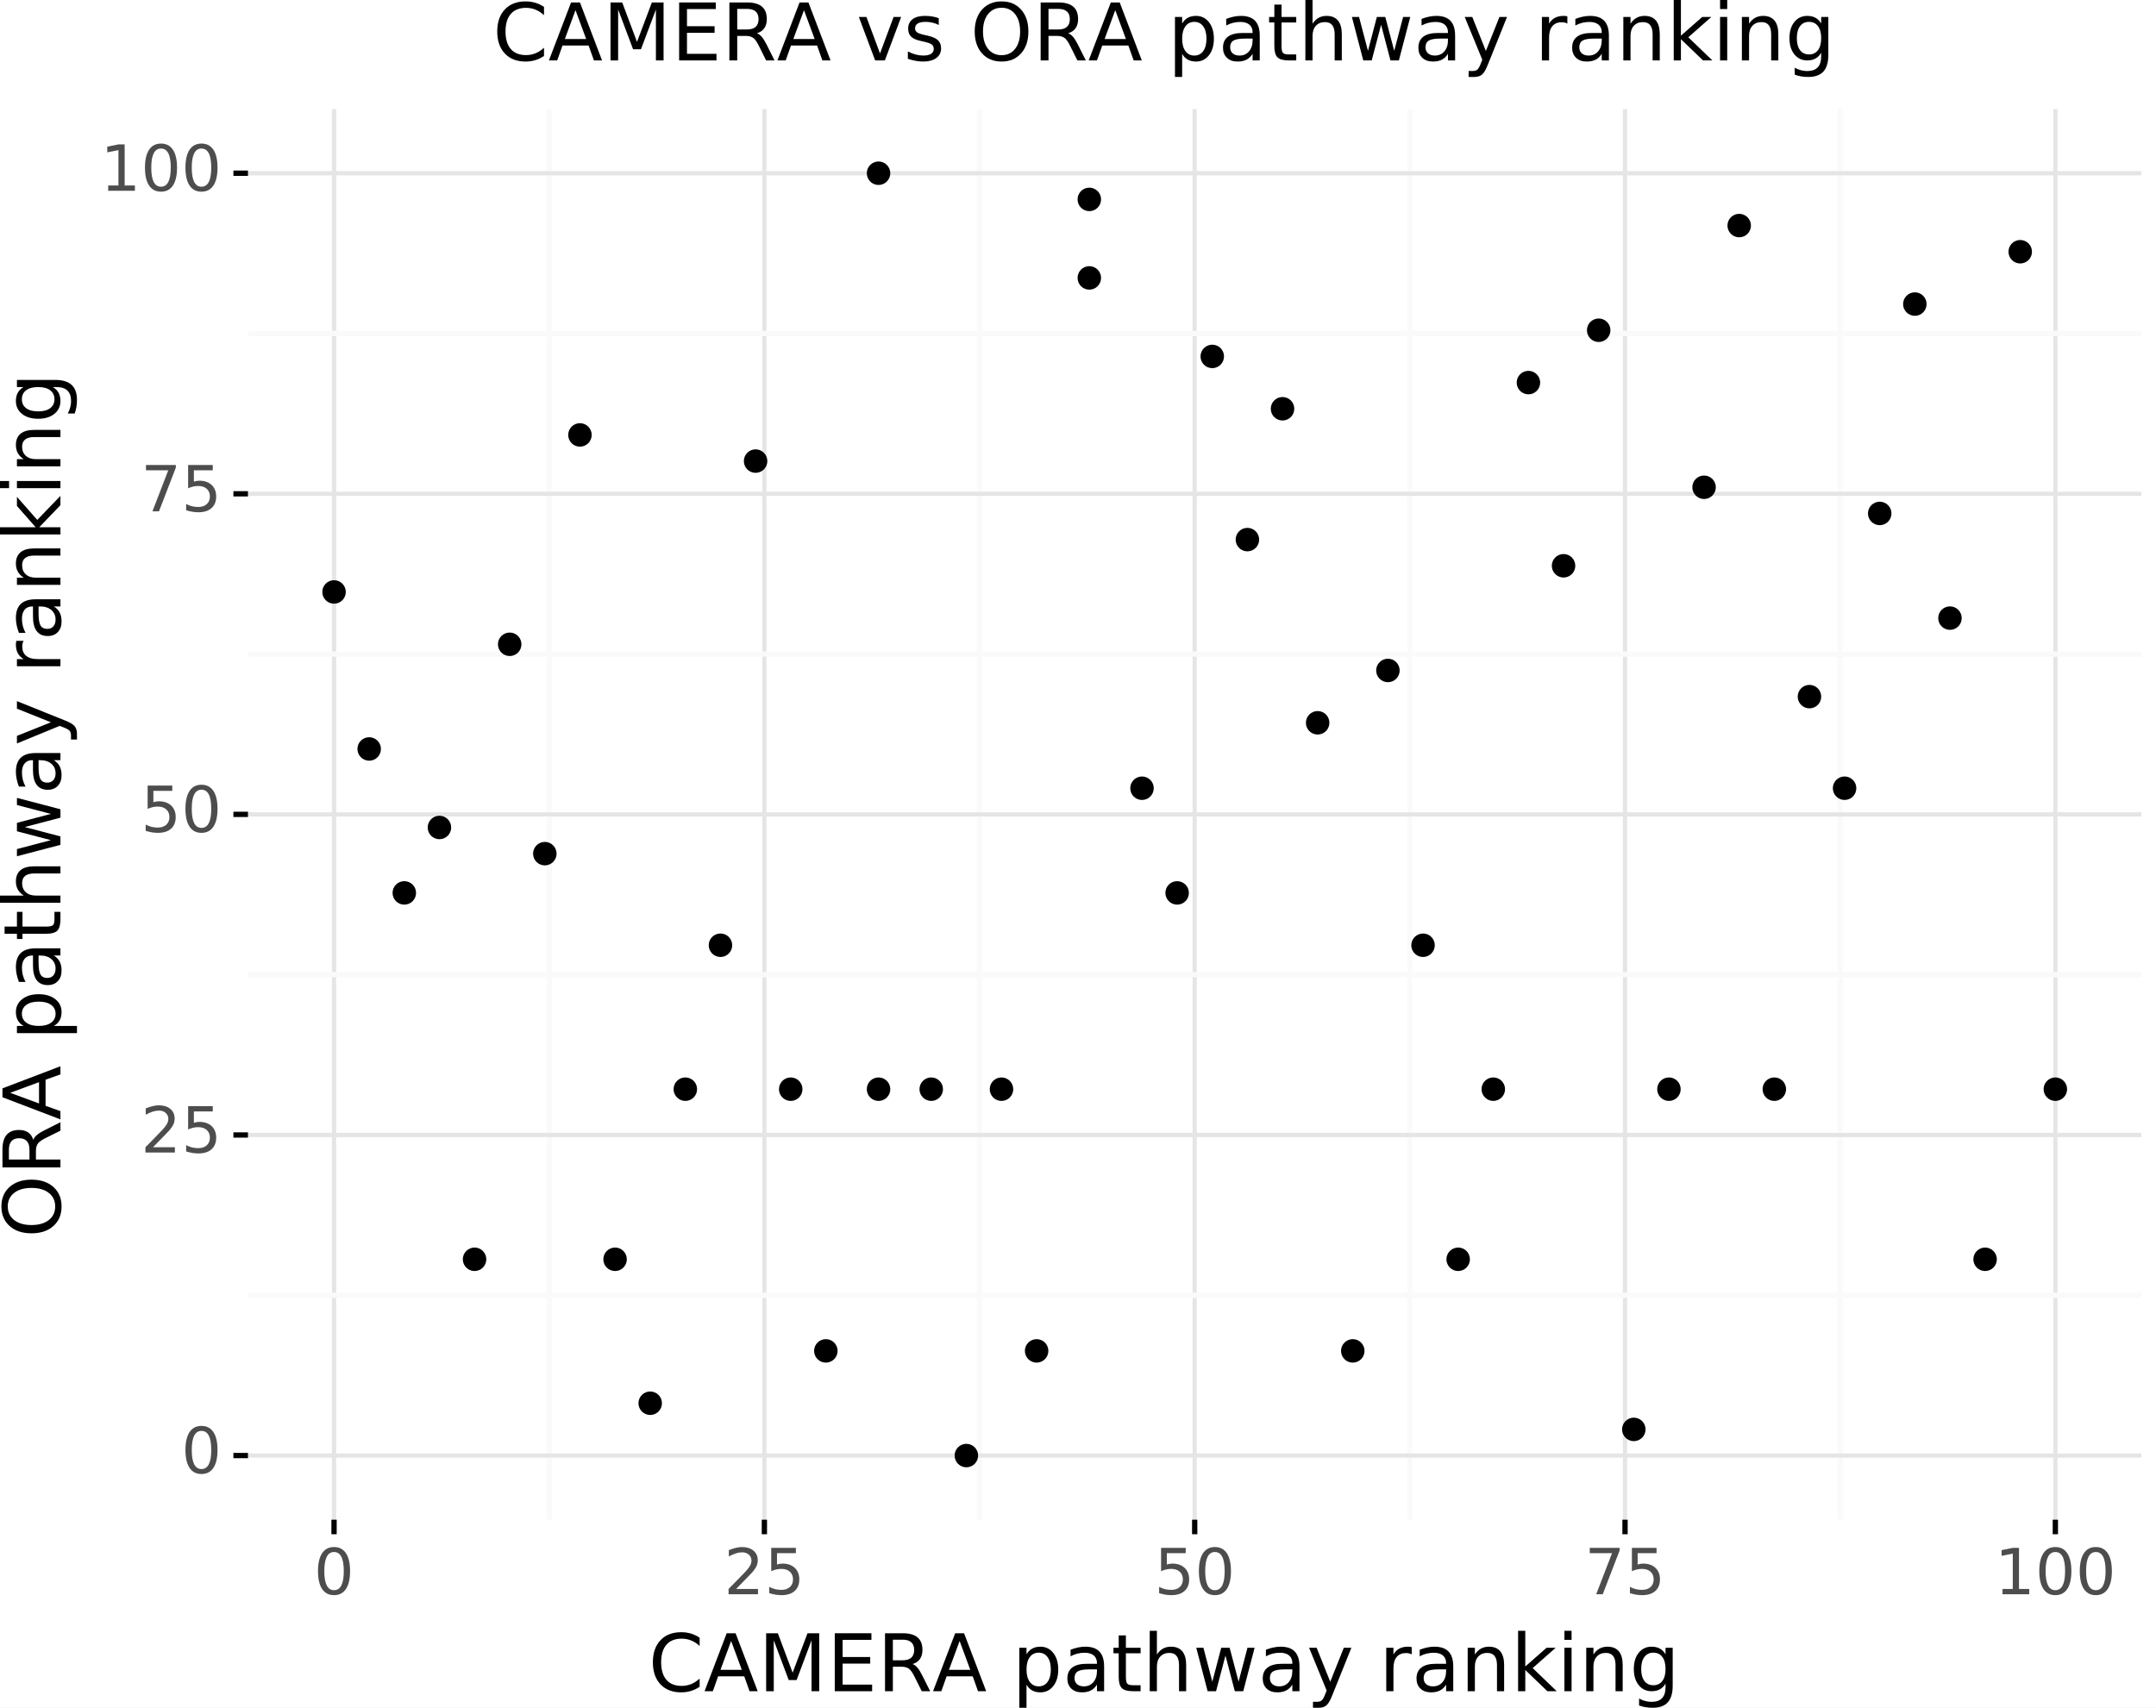 <?xml version="1.0" encoding="utf-8" standalone="no"?>
<!DOCTYPE svg PUBLIC "-//W3C//DTD SVG 1.1//EN"
  "http://www.w3.org/Graphics/SVG/1.1/DTD/svg11.dtd">
<!-- Created with matplotlib (https://matplotlib.org/) -->
<svg height="322.176pt" version="1.1" viewBox="0 0 406.642 322.176" width="406.642pt" xmlns="http://www.w3.org/2000/svg" xmlns:xlink="http://www.w3.org/1999/xlink">
 <rect x="0" y="0" width="406.642" height="322.176" fill="#808080" stroke="none"/>
 <defs>
  <style type="text/css">
*{stroke-linecap:butt;stroke-linejoin:round;}
  </style>
 </defs>
 <g id="figure_1">
  <g id="patch_1">
   <path d="M 0 322.176
L 406.642 322.176
L 406.642 0
L 0 0
z
" style="fill:#ffffff;stroke:#ffffff;stroke-linejoin:miter;"/>
  </g>
  <g id="axes_1">
   <g id="patch_2">
    <path d="M 46.772 286.695
L 403.892 286.695
L 403.892 20.583
L 46.772 20.583
z
" style="fill:none;"/>
   </g>
   <g id="matplotlib.axis_1">
    <g id="xtick_1">
     <g id="line2d_1">
      <path clip-path="url(#p834c5322e3)" d="M 63.005 286.695
L 63.005 20.583
" style="fill:none;stroke:#e5e5e5;stroke-width:0.8;"/>
     </g>
     <g id="line2d_2">
      <path d="M 63.005 286.695
" style="fill:none;stroke:#000000;stroke-width:1.5;"/>
      <defs>
       <path d="M 0 0
L 0 2.75
" id="m2c1d302186" style="stroke:#000000;"/>
      </defs>
      <g>
       <use style="stroke:#000000;" x="63.005" xlink:href="#m2c1d302186" y="286.695"/>
      </g>
     </g>
     <g id="text_1">
      <!-- 0 -->
      <defs>
       <path d="M 31.781 66.406
Q 24.172 66.406 20.328 58.906
Q 16.5 51.422 16.5 36.375
Q 16.5 21.391 20.328 13.891
Q 24.172 6.391 31.781 6.391
Q 39.453 6.391 43.281 13.891
Q 47.125 21.391 47.125 36.375
Q 47.125 51.422 43.281 58.906
Q 39.453 66.406 31.781 66.406
z
M 31.781 74.219
Q 44.047 74.219 50.516 64.516
Q 56.984 54.828 56.984 36.375
Q 56.984 17.969 50.516 8.266
Q 44.047 -1.422 31.781 -1.422
Q 19.531 -1.422 13.062 8.266
Q 6.594 17.969 6.594 36.375
Q 6.594 54.828 13.062 64.516
Q 19.531 74.219 31.781 74.219
z
" id="DejaVuSans-48"/>
      </defs>
      <g style="fill:#4d4d4d;" transform="translate(59.187 300.764)scale(0.12 -0.12)">
       <use xlink:href="#DejaVuSans-48"/>
      </g>
     </g>
    </g>
    <g id="xtick_2">
     <g id="line2d_3">
      <path clip-path="url(#p834c5322e3)" d="M 144.169 286.695
L 144.169 20.583
" style="fill:none;stroke:#e5e5e5;stroke-width:0.8;"/>
     </g>
     <g id="line2d_4">
      <path d="M 144.169 286.695
" style="fill:none;stroke:#000000;stroke-width:1.5;"/>
      <g>
       <use style="stroke:#000000;" x="144.169" xlink:href="#m2c1d302186" y="286.695"/>
      </g>
     </g>
     <g id="text_2">
      <!-- 25 -->
      <defs>
       <path d="M 19.188 8.297
L 53.609 8.297
L 53.609 0
L 7.328 0
L 7.328 8.297
Q 12.938 14.109 22.625 23.891
Q 32.328 33.688 34.812 36.531
Q 39.547 41.844 41.422 45.531
Q 43.312 49.219 43.312 52.781
Q 43.312 58.594 39.234 62.25
Q 35.156 65.922 28.609 65.922
Q 23.969 65.922 18.812 64.312
Q 13.672 62.703 7.812 59.422
L 7.812 69.391
Q 13.766 71.781 18.938 73
Q 24.125 74.219 28.422 74.219
Q 39.75 74.219 46.484 68.547
Q 53.219 62.891 53.219 53.422
Q 53.219 48.922 51.531 44.891
Q 49.859 40.875 45.406 35.406
Q 44.188 33.984 37.641 27.219
Q 31.109 20.453 19.188 8.297
z
" id="DejaVuSans-50"/>
       <path d="M 10.797 72.906
L 49.516 72.906
L 49.516 64.594
L 19.828 64.594
L 19.828 46.734
Q 21.969 47.469 24.109 47.828
Q 26.266 48.188 28.422 48.188
Q 40.625 48.188 47.75 41.5
Q 54.891 34.812 54.891 23.391
Q 54.891 11.625 47.562 5.094
Q 40.234 -1.422 26.906 -1.422
Q 22.312 -1.422 17.547 -0.641
Q 12.797 0.141 7.719 1.703
L 7.719 11.625
Q 12.109 9.234 16.797 8.062
Q 21.484 6.891 26.703 6.891
Q 35.156 6.891 40.078 11.328
Q 45.016 15.766 45.016 23.391
Q 45.016 31 40.078 35.438
Q 35.156 39.891 26.703 39.891
Q 22.75 39.891 18.812 39.016
Q 14.891 38.141 10.797 36.281
z
" id="DejaVuSans-53"/>
      </defs>
      <g style="fill:#4d4d4d;" transform="translate(136.534 300.764)scale(0.12 -0.12)">
       <use xlink:href="#DejaVuSans-50"/>
       <use x="63.623" xlink:href="#DejaVuSans-53"/>
      </g>
     </g>
    </g>
    <g id="xtick_3">
     <g id="line2d_5">
      <path clip-path="url(#p834c5322e3)" d="M 225.332 286.695
L 225.332 20.583
" style="fill:none;stroke:#e5e5e5;stroke-width:0.8;"/>
     </g>
     <g id="line2d_6">
      <path d="M 225.332 286.695
" style="fill:none;stroke:#000000;stroke-width:1.5;"/>
      <g>
       <use style="stroke:#000000;" x="225.332" xlink:href="#m2c1d302186" y="286.695"/>
      </g>
     </g>
     <g id="text_3">
      <!-- 50 -->
      <g style="fill:#4d4d4d;" transform="translate(217.697 300.764)scale(0.12 -0.12)">
       <use xlink:href="#DejaVuSans-53"/>
       <use x="63.623" xlink:href="#DejaVuSans-48"/>
      </g>
     </g>
    </g>
    <g id="xtick_4">
     <g id="line2d_7">
      <path clip-path="url(#p834c5322e3)" d="M 306.496 286.695
L 306.496 20.583
" style="fill:none;stroke:#e5e5e5;stroke-width:0.8;"/>
     </g>
     <g id="line2d_8">
      <path d="M 306.496 286.695
" style="fill:none;stroke:#000000;stroke-width:1.5;"/>
      <g>
       <use style="stroke:#000000;" x="306.496" xlink:href="#m2c1d302186" y="286.695"/>
      </g>
     </g>
     <g id="text_4">
      <!-- 75 -->
      <defs>
       <path d="M 8.203 72.906
L 55.078 72.906
L 55.078 68.703
L 28.609 0
L 18.312 0
L 43.219 64.594
L 8.203 64.594
z
" id="DejaVuSans-55"/>
      </defs>
      <g style="fill:#4d4d4d;" transform="translate(298.861 300.764)scale(0.12 -0.12)">
       <use xlink:href="#DejaVuSans-55"/>
       <use x="63.623" xlink:href="#DejaVuSans-53"/>
      </g>
     </g>
    </g>
    <g id="xtick_5">
     <g id="line2d_9">
      <path clip-path="url(#p834c5322e3)" d="M 387.659 286.695
L 387.659 20.583
" style="fill:none;stroke:#e5e5e5;stroke-width:0.8;"/>
     </g>
     <g id="line2d_10">
      <path d="M 387.659 286.695
" style="fill:none;stroke:#000000;stroke-width:1.5;"/>
      <g>
       <use style="stroke:#000000;" x="387.659" xlink:href="#m2c1d302186" y="286.695"/>
      </g>
     </g>
     <g id="text_5">
      <!-- 100 -->
      <defs>
       <path d="M 12.406 8.297
L 28.516 8.297
L 28.516 63.922
L 10.984 60.406
L 10.984 69.391
L 28.422 72.906
L 38.281 72.906
L 38.281 8.297
L 54.391 8.297
L 54.391 0
L 12.406 0
z
" id="DejaVuSans-49"/>
      </defs>
      <g style="fill:#4d4d4d;" transform="translate(376.207 300.764)scale(0.12 -0.12)">
       <use xlink:href="#DejaVuSans-49"/>
       <use x="63.623" xlink:href="#DejaVuSans-48"/>
       <use x="127.246" xlink:href="#DejaVuSans-48"/>
      </g>
     </g>
    </g>
    <g id="xtick_6">
     <g id="line2d_11">
      <path clip-path="url(#p834c5322e3)" d="M 103.587 286.695
L 103.587 20.583
" style="fill:none;stroke:#fafafa;"/>
     </g>
     <g id="line2d_12">
      <path d="M 103.587 286.695
" style="fill:none;stroke:#000000;stroke-width:1.5;"/>
     </g>
    </g>
    <g id="xtick_7">
     <g id="line2d_13">
      <path clip-path="url(#p834c5322e3)" d="M 184.75 286.695
L 184.75 20.583
" style="fill:none;stroke:#fafafa;"/>
     </g>
     <g id="line2d_14">
      <path d="M 184.75 286.695
" style="fill:none;stroke:#000000;stroke-width:1.5;"/>
     </g>
    </g>
    <g id="xtick_8">
     <g id="line2d_15">
      <path clip-path="url(#p834c5322e3)" d="M 265.914 286.695
L 265.914 20.583
" style="fill:none;stroke:#fafafa;"/>
     </g>
     <g id="line2d_16">
      <path d="M 265.914 286.695
" style="fill:none;stroke:#000000;stroke-width:1.5;"/>
     </g>
    </g>
    <g id="xtick_9">
     <g id="line2d_17">
      <path clip-path="url(#p834c5322e3)" d="M 347.078 286.695
L 347.078 20.583
" style="fill:none;stroke:#fafafa;"/>
     </g>
     <g id="line2d_18">
      <path d="M 347.078 286.695
" style="fill:none;stroke:#000000;stroke-width:1.5;"/>
     </g>
    </g>
    <g id="text_6">
     <!-- CAMERA pathway ranking -->
     <defs>
      <path d="M 64.406 67.281
L 64.406 56.891
Q 59.422 61.531 53.781 63.812
Q 48.141 66.109 41.797 66.109
Q 29.297 66.109 22.656 58.469
Q 16.016 50.828 16.016 36.375
Q 16.016 21.969 22.656 14.328
Q 29.297 6.688 41.797 6.688
Q 48.141 6.688 53.781 8.984
Q 59.422 11.281 64.406 15.922
L 64.406 5.609
Q 59.234 2.094 53.438 0.328
Q 47.656 -1.422 41.219 -1.422
Q 24.656 -1.422 15.125 8.703
Q 5.609 18.844 5.609 36.375
Q 5.609 53.953 15.125 64.078
Q 24.656 74.219 41.219 74.219
Q 47.75 74.219 53.531 72.484
Q 59.328 70.75 64.406 67.281
z
" id="DejaVuSans-67"/>
      <path d="M 34.188 63.188
L 20.797 26.906
L 47.609 26.906
z
M 28.609 72.906
L 39.797 72.906
L 67.578 0
L 57.328 0
L 50.688 18.703
L 17.828 18.703
L 11.188 0
L 0.781 0
z
" id="DejaVuSans-65"/>
      <path d="M 9.812 72.906
L 24.516 72.906
L 43.109 23.297
L 61.812 72.906
L 76.516 72.906
L 76.516 0
L 66.891 0
L 66.891 64.016
L 48.094 14.016
L 38.188 14.016
L 19.391 64.016
L 19.391 0
L 9.812 0
z
" id="DejaVuSans-77"/>
      <path d="M 9.812 72.906
L 55.906 72.906
L 55.906 64.594
L 19.672 64.594
L 19.672 43.016
L 54.391 43.016
L 54.391 34.719
L 19.672 34.719
L 19.672 8.297
L 56.781 8.297
L 56.781 0
L 9.812 0
z
" id="DejaVuSans-69"/>
      <path d="M 44.391 34.188
Q 47.562 33.109 50.562 29.594
Q 53.562 26.078 56.594 19.922
L 66.609 0
L 56 0
L 46.688 18.703
Q 43.062 26.031 39.672 28.422
Q 36.281 30.812 30.422 30.812
L 19.672 30.812
L 19.672 0
L 9.812 0
L 9.812 72.906
L 32.078 72.906
Q 44.578 72.906 50.734 67.672
Q 56.891 62.453 56.891 51.906
Q 56.891 45.016 53.688 40.469
Q 50.484 35.938 44.391 34.188
z
M 19.672 64.797
L 19.672 38.922
L 32.078 38.922
Q 39.203 38.922 42.844 42.219
Q 46.484 45.516 46.484 51.906
Q 46.484 58.297 42.844 61.547
Q 39.203 64.797 32.078 64.797
z
" id="DejaVuSans-82"/>
      <path id="DejaVuSans-32"/>
      <path d="M 18.109 8.203
L 18.109 -20.797
L 9.078 -20.797
L 9.078 54.688
L 18.109 54.688
L 18.109 46.391
Q 20.953 51.266 25.266 53.625
Q 29.594 56 35.594 56
Q 45.562 56 51.781 48.094
Q 58.016 40.188 58.016 27.297
Q 58.016 14.406 51.781 6.484
Q 45.562 -1.422 35.594 -1.422
Q 29.594 -1.422 25.266 0.953
Q 20.953 3.328 18.109 8.203
z
M 48.688 27.297
Q 48.688 37.203 44.609 42.844
Q 40.531 48.484 33.406 48.484
Q 26.266 48.484 22.188 42.844
Q 18.109 37.203 18.109 27.297
Q 18.109 17.391 22.188 11.75
Q 26.266 6.109 33.406 6.109
Q 40.531 6.109 44.609 11.75
Q 48.688 17.391 48.688 27.297
z
" id="DejaVuSans-112"/>
      <path d="M 34.281 27.484
Q 23.391 27.484 19.188 25
Q 14.984 22.516 14.984 16.5
Q 14.984 11.719 18.141 8.906
Q 21.297 6.109 26.703 6.109
Q 34.188 6.109 38.703 11.406
Q 43.219 16.703 43.219 25.484
L 43.219 27.484
z
M 52.203 31.203
L 52.203 0
L 43.219 0
L 43.219 8.297
Q 40.141 3.328 35.547 0.953
Q 30.953 -1.422 24.312 -1.422
Q 15.922 -1.422 10.953 3.297
Q 6 8.016 6 15.922
Q 6 25.141 12.172 29.828
Q 18.359 34.516 30.609 34.516
L 43.219 34.516
L 43.219 35.406
Q 43.219 41.609 39.141 45
Q 35.062 48.391 27.688 48.391
Q 23 48.391 18.547 47.266
Q 14.109 46.141 10.016 43.891
L 10.016 52.203
Q 14.938 54.109 19.578 55.047
Q 24.219 56 28.609 56
Q 40.484 56 46.344 49.844
Q 52.203 43.703 52.203 31.203
z
" id="DejaVuSans-97"/>
      <path d="M 18.312 70.219
L 18.312 54.688
L 36.812 54.688
L 36.812 47.703
L 18.312 47.703
L 18.312 18.016
Q 18.312 11.328 20.141 9.422
Q 21.969 7.516 27.594 7.516
L 36.812 7.516
L 36.812 0
L 27.594 0
Q 17.188 0 13.234 3.875
Q 9.281 7.766 9.281 18.016
L 9.281 47.703
L 2.688 47.703
L 2.688 54.688
L 9.281 54.688
L 9.281 70.219
z
" id="DejaVuSans-116"/>
      <path d="M 54.891 33.016
L 54.891 0
L 45.906 0
L 45.906 32.719
Q 45.906 40.484 42.875 44.328
Q 39.844 48.188 33.797 48.188
Q 26.516 48.188 22.312 43.547
Q 18.109 38.922 18.109 30.906
L 18.109 0
L 9.078 0
L 9.078 75.984
L 18.109 75.984
L 18.109 46.188
Q 21.344 51.125 25.703 53.562
Q 30.078 56 35.797 56
Q 45.219 56 50.047 50.172
Q 54.891 44.344 54.891 33.016
z
" id="DejaVuSans-104"/>
      <path d="M 4.203 54.688
L 13.188 54.688
L 24.422 12.016
L 35.594 54.688
L 46.188 54.688
L 57.422 12.016
L 68.609 54.688
L 77.594 54.688
L 63.281 0
L 52.688 0
L 40.922 44.828
L 29.109 0
L 18.5 0
z
" id="DejaVuSans-119"/>
      <path d="M 32.172 -5.078
Q 28.375 -14.844 24.75 -17.812
Q 21.141 -20.797 15.094 -20.797
L 7.906 -20.797
L 7.906 -13.281
L 13.188 -13.281
Q 16.891 -13.281 18.938 -11.516
Q 21 -9.766 23.484 -3.219
L 25.094 0.875
L 2.984 54.688
L 12.5 54.688
L 29.594 11.922
L 46.688 54.688
L 56.203 54.688
z
" id="DejaVuSans-121"/>
      <path d="M 41.109 46.297
Q 39.594 47.172 37.812 47.578
Q 36.031 48 33.891 48
Q 26.266 48 22.188 43.047
Q 18.109 38.094 18.109 28.812
L 18.109 0
L 9.078 0
L 9.078 54.688
L 18.109 54.688
L 18.109 46.188
Q 20.953 51.172 25.484 53.578
Q 30.031 56 36.531 56
Q 37.453 56 38.578 55.875
Q 39.703 55.766 41.062 55.516
z
" id="DejaVuSans-114"/>
      <path d="M 54.891 33.016
L 54.891 0
L 45.906 0
L 45.906 32.719
Q 45.906 40.484 42.875 44.328
Q 39.844 48.188 33.797 48.188
Q 26.516 48.188 22.312 43.547
Q 18.109 38.922 18.109 30.906
L 18.109 0
L 9.078 0
L 9.078 54.688
L 18.109 54.688
L 18.109 46.188
Q 21.344 51.125 25.703 53.562
Q 30.078 56 35.797 56
Q 45.219 56 50.047 50.172
Q 54.891 44.344 54.891 33.016
z
" id="DejaVuSans-110"/>
      <path d="M 9.078 75.984
L 18.109 75.984
L 18.109 31.109
L 44.922 54.688
L 56.391 54.688
L 27.391 29.109
L 57.625 0
L 45.906 0
L 18.109 26.703
L 18.109 0
L 9.078 0
z
" id="DejaVuSans-107"/>
      <path d="M 9.422 54.688
L 18.406 54.688
L 18.406 0
L 9.422 0
z
M 9.422 75.984
L 18.406 75.984
L 18.406 64.594
L 9.422 64.594
z
" id="DejaVuSans-105"/>
      <path d="M 45.406 27.984
Q 45.406 37.75 41.375 43.109
Q 37.359 48.484 30.078 48.484
Q 22.859 48.484 18.828 43.109
Q 14.797 37.75 14.797 27.984
Q 14.797 18.266 18.828 12.891
Q 22.859 7.516 30.078 7.516
Q 37.359 7.516 41.375 12.891
Q 45.406 18.266 45.406 27.984
z
M 54.391 6.781
Q 54.391 -7.172 48.188 -13.984
Q 42 -20.797 29.203 -20.797
Q 24.469 -20.797 20.266 -20.094
Q 16.062 -19.391 12.109 -17.922
L 12.109 -9.188
Q 16.062 -11.328 19.922 -12.344
Q 23.781 -13.375 27.781 -13.375
Q 36.625 -13.375 41.016 -8.766
Q 45.406 -4.156 45.406 5.172
L 45.406 9.625
Q 42.625 4.781 38.281 2.391
Q 33.938 0 27.875 0
Q 17.828 0 11.672 7.656
Q 5.516 15.328 5.516 27.984
Q 5.516 40.672 11.672 48.328
Q 17.828 56 27.875 56
Q 33.938 56 38.281 53.609
Q 42.625 51.219 45.406 46.391
L 45.406 54.688
L 54.391 54.688
z
" id="DejaVuSans-103"/>
     </defs>
     <g transform="translate(122.297 319.057)scale(0.15 -0.15)">
      <use xlink:href="#DejaVuSans-67"/>
      <use x="69.824" xlink:href="#DejaVuSans-65"/>
      <use x="138.232" xlink:href="#DejaVuSans-77"/>
      <use x="224.512" xlink:href="#DejaVuSans-69"/>
      <use x="287.695" xlink:href="#DejaVuSans-82"/>
      <use x="357.115" xlink:href="#DejaVuSans-65"/>
      <use x="425.523" xlink:href="#DejaVuSans-32"/>
      <use x="457.311" xlink:href="#DejaVuSans-112"/>
      <use x="520.787" xlink:href="#DejaVuSans-97"/>
      <use x="582.066" xlink:href="#DejaVuSans-116"/>
      <use x="621.275" xlink:href="#DejaVuSans-104"/>
      <use x="684.654" xlink:href="#DejaVuSans-119"/>
      <use x="766.441" xlink:href="#DejaVuSans-97"/>
      <use x="827.721" xlink:href="#DejaVuSans-121"/>
      <use x="886.9" xlink:href="#DejaVuSans-32"/>
      <use x="918.688" xlink:href="#DejaVuSans-114"/>
      <use x="959.801" xlink:href="#DejaVuSans-97"/>
      <use x="1021.08" xlink:href="#DejaVuSans-110"/>
      <use x="1084.459" xlink:href="#DejaVuSans-107"/>
      <use x="1142.369" xlink:href="#DejaVuSans-105"/>
      <use x="1170.152" xlink:href="#DejaVuSans-110"/>
      <use x="1233.531" xlink:href="#DejaVuSans-103"/>
     </g>
    </g>
   </g>
   <g id="matplotlib.axis_2">
    <g id="ytick_1">
     <g id="line2d_19">
      <path clip-path="url(#p834c5322e3)" d="M 46.772 274.599
L 403.892 274.599
" style="fill:none;stroke:#e5e5e5;stroke-width:0.8;"/>
     </g>
     <g id="line2d_20">
      <path d="M 46.772 274.599
" style="fill:none;stroke:#000000;stroke-width:1.5;"/>
      <defs>
       <path d="M 0 0
L -2.75 0
" id="mf1e4262baa" style="stroke:#000000;"/>
      </defs>
      <g>
       <use style="stroke:#000000;" x="46.772" xlink:href="#mf1e4262baa" y="274.599"/>
      </g>
     </g>
     <g id="text_7">
      <!-- 0 -->
      <g style="fill:#4d4d4d;" transform="translate(34.187 277.911)scale(0.12 -0.12)">
       <use xlink:href="#DejaVuSans-48"/>
      </g>
     </g>
    </g>
    <g id="ytick_2">
     <g id="line2d_21">
      <path clip-path="url(#p834c5322e3)" d="M 46.772 214.119
L 403.892 214.119
" style="fill:none;stroke:#e5e5e5;stroke-width:0.8;"/>
     </g>
     <g id="line2d_22">
      <path d="M 46.772 214.119
" style="fill:none;stroke:#000000;stroke-width:1.5;"/>
      <g>
       <use style="stroke:#000000;" x="46.772" xlink:href="#mf1e4262baa" y="214.119"/>
      </g>
     </g>
     <g id="text_8">
      <!-- 25 -->
      <g style="fill:#4d4d4d;" transform="translate(26.552 217.431)scale(0.12 -0.12)">
       <use xlink:href="#DejaVuSans-50"/>
       <use x="63.623" xlink:href="#DejaVuSans-53"/>
      </g>
     </g>
    </g>
    <g id="ytick_3">
     <g id="line2d_23">
      <path clip-path="url(#p834c5322e3)" d="M 46.772 153.639
L 403.892 153.639
" style="fill:none;stroke:#e5e5e5;stroke-width:0.8;"/>
     </g>
     <g id="line2d_24">
      <path d="M 46.772 153.639
" style="fill:none;stroke:#000000;stroke-width:1.5;"/>
      <g>
       <use style="stroke:#000000;" x="46.772" xlink:href="#mf1e4262baa" y="153.639"/>
      </g>
     </g>
     <g id="text_9">
      <!-- 50 -->
      <g style="fill:#4d4d4d;" transform="translate(26.552 156.951)scale(0.12 -0.12)">
       <use xlink:href="#DejaVuSans-53"/>
       <use x="63.623" xlink:href="#DejaVuSans-48"/>
      </g>
     </g>
    </g>
    <g id="ytick_4">
     <g id="line2d_25">
      <path clip-path="url(#p834c5322e3)" d="M 46.772 93.159
L 403.892 93.159
" style="fill:none;stroke:#e5e5e5;stroke-width:0.8;"/>
     </g>
     <g id="line2d_26">
      <path d="M 46.772 93.159
" style="fill:none;stroke:#000000;stroke-width:1.5;"/>
      <g>
       <use style="stroke:#000000;" x="46.772" xlink:href="#mf1e4262baa" y="93.159"/>
      </g>
     </g>
     <g id="text_10">
      <!-- 75 -->
      <g style="fill:#4d4d4d;" transform="translate(26.552 96.471)scale(0.12 -0.12)">
       <use xlink:href="#DejaVuSans-55"/>
       <use x="63.623" xlink:href="#DejaVuSans-53"/>
      </g>
     </g>
    </g>
    <g id="ytick_5">
     <g id="line2d_27">
      <path clip-path="url(#p834c5322e3)" d="M 46.772 32.679
L 403.892 32.679
" style="fill:none;stroke:#e5e5e5;stroke-width:0.8;"/>
     </g>
     <g id="line2d_28">
      <path d="M 46.772 32.679
" style="fill:none;stroke:#000000;stroke-width:1.5;"/>
      <g>
       <use style="stroke:#000000;" x="46.772" xlink:href="#mf1e4262baa" y="32.679"/>
      </g>
     </g>
     <g id="text_11">
      <!-- 100 -->
      <g style="fill:#4d4d4d;" transform="translate(18.917 35.991)scale(0.12 -0.12)">
       <use xlink:href="#DejaVuSans-49"/>
       <use x="63.623" xlink:href="#DejaVuSans-48"/>
       <use x="127.246" xlink:href="#DejaVuSans-48"/>
      </g>
     </g>
    </g>
    <g id="ytick_6">
     <g id="line2d_29">
      <path clip-path="url(#p834c5322e3)" d="M 46.772 244.359
L 403.892 244.359
" style="fill:none;stroke:#fafafa;"/>
     </g>
     <g id="line2d_30">
      <path d="M 46.772 244.359
" style="fill:none;stroke:#000000;stroke-width:1.5;"/>
     </g>
    </g>
    <g id="ytick_7">
     <g id="line2d_31">
      <path clip-path="url(#p834c5322e3)" d="M 46.772 183.879
L 403.892 183.879
" style="fill:none;stroke:#fafafa;"/>
     </g>
     <g id="line2d_32">
      <path d="M 46.772 183.879
" style="fill:none;stroke:#000000;stroke-width:1.5;"/>
     </g>
    </g>
    <g id="ytick_8">
     <g id="line2d_33">
      <path clip-path="url(#p834c5322e3)" d="M 46.772 123.399
L 403.892 123.399
" style="fill:none;stroke:#fafafa;"/>
     </g>
     <g id="line2d_34">
      <path d="M 46.772 123.399
" style="fill:none;stroke:#000000;stroke-width:1.5;"/>
     </g>
    </g>
    <g id="ytick_9">
     <g id="line2d_35">
      <path clip-path="url(#p834c5322e3)" d="M 46.772 62.919
L 403.892 62.919
" style="fill:none;stroke:#fafafa;"/>
     </g>
     <g id="line2d_36">
      <path d="M 46.772 62.919
" style="fill:none;stroke:#000000;stroke-width:1.5;"/>
     </g>
    </g>
    <g id="text_12">
     <!-- ORA pathway ranking -->
     <defs>
      <path d="M 39.406 66.219
Q 28.656 66.219 22.328 58.203
Q 16.016 50.203 16.016 36.375
Q 16.016 22.609 22.328 14.594
Q 28.656 6.594 39.406 6.594
Q 50.141 6.594 56.422 14.594
Q 62.703 22.609 62.703 36.375
Q 62.703 50.203 56.422 58.203
Q 50.141 66.219 39.406 66.219
z
M 39.406 74.219
Q 54.734 74.219 63.906 63.938
Q 73.094 53.656 73.094 36.375
Q 73.094 19.141 63.906 8.859
Q 54.734 -1.422 39.406 -1.422
Q 24.031 -1.422 14.812 8.828
Q 5.609 19.094 5.609 36.375
Q 5.609 53.656 14.812 63.938
Q 24.031 74.219 39.406 74.219
z
" id="DejaVuSans-79"/>
     </defs>
     <g transform="translate(11.398 233.513)rotate(-90)scale(0.15 -0.15)">
      <use xlink:href="#DejaVuSans-79"/>
      <use x="78.711" xlink:href="#DejaVuSans-82"/>
      <use x="148.131" xlink:href="#DejaVuSans-65"/>
      <use x="216.539" xlink:href="#DejaVuSans-32"/>
      <use x="248.326" xlink:href="#DejaVuSans-112"/>
      <use x="311.803" xlink:href="#DejaVuSans-97"/>
      <use x="373.082" xlink:href="#DejaVuSans-116"/>
      <use x="412.291" xlink:href="#DejaVuSans-104"/>
      <use x="475.67" xlink:href="#DejaVuSans-119"/>
      <use x="557.457" xlink:href="#DejaVuSans-97"/>
      <use x="618.736" xlink:href="#DejaVuSans-121"/>
      <use x="677.916" xlink:href="#DejaVuSans-32"/>
      <use x="709.703" xlink:href="#DejaVuSans-114"/>
      <use x="750.816" xlink:href="#DejaVuSans-97"/>
      <use x="812.096" xlink:href="#DejaVuSans-110"/>
      <use x="875.475" xlink:href="#DejaVuSans-107"/>
      <use x="933.385" xlink:href="#DejaVuSans-105"/>
      <use x="961.168" xlink:href="#DejaVuSans-110"/>
      <use x="1024.547" xlink:href="#DejaVuSans-103"/>
     </g>
    </g>
   </g>
   <g id="PathCollection_1">
    <path clip-path="url(#p834c5322e3)" d="M 387.659 207.252
C 388.13 207.252 388.58 207.065 388.913 206.733
C 389.245 206.4 389.432 205.949 389.432 205.479
C 389.432 205.009 389.245 204.558 388.913 204.226
C 388.58 203.894 388.13 203.707 387.659 203.707
C 387.189 203.707 386.739 203.894 386.406 204.226
C 386.074 204.558 385.887 205.009 385.887 205.479
C 385.887 205.949 386.074 206.4 386.406 206.733
C 386.739 207.065 387.189 207.252 387.659 207.252
z
" style="stroke:#000000;stroke-width:0.886;"/>
    <path clip-path="url(#p834c5322e3)" d="M 381.034 49.263
C 381.504 49.263 381.955 49.077 382.287 48.744
C 382.62 48.412 382.806 47.961 382.806 47.491
C 382.806 47.021 382.62 46.57 382.287 46.237
C 381.955 45.905 381.504 45.718 381.034 45.718
C 380.564 45.718 380.113 45.905 379.781 46.237
C 379.448 46.57 379.261 47.021 379.261 47.491
C 379.261 47.961 379.448 48.412 379.781 48.744
C 380.113 49.077 380.564 49.263 381.034 49.263
z
" style="stroke:#000000;stroke-width:0.886;"/>
    <path clip-path="url(#p834c5322e3)" d="M 374.408 239.343
C 374.878 239.343 375.329 239.157 375.662 238.824
C 375.994 238.492 376.181 238.041 376.181 237.571
C 376.181 237.101 375.994 236.65 375.662 236.317
C 375.329 235.985 374.878 235.798 374.408 235.798
C 373.938 235.798 373.487 235.985 373.155 236.317
C 372.823 236.65 372.636 237.101 372.636 237.571
C 372.636 238.041 372.823 238.492 373.155 238.824
C 373.487 239.157 373.938 239.343 374.408 239.343
z
" style="stroke:#000000;stroke-width:0.886;"/>
    <path clip-path="url(#p834c5322e3)" d="M 367.783 118.383
C 368.253 118.383 368.704 118.197 369.036 117.864
C 369.368 117.532 369.555 117.081 369.555 116.611
C 369.555 116.141 369.368 115.69 369.036 115.357
C 368.704 115.025 368.253 114.838 367.783 114.838
C 367.313 114.838 366.862 115.025 366.529 115.357
C 366.197 115.69 366.01 116.141 366.01 116.611
C 366.01 117.081 366.197 117.532 366.529 117.864
C 366.862 118.197 367.313 118.383 367.783 118.383
z
" style="stroke:#000000;stroke-width:0.886;"/>
    <path clip-path="url(#p834c5322e3)" d="M 361.157 59.138
C 361.627 59.138 362.078 58.951 362.41 58.618
C 362.743 58.286 362.93 57.835 362.93 57.365
C 362.93 56.895 362.743 56.444 362.41 56.112
C 362.078 55.779 361.627 55.593 361.157 55.593
C 360.687 55.593 360.236 55.779 359.904 56.112
C 359.571 56.444 359.385 56.895 359.385 57.365
C 359.385 57.835 359.571 58.286 359.904 58.618
C 360.236 58.951 360.687 59.138 361.157 59.138
z
" style="stroke:#000000;stroke-width:0.886;"/>
    <path clip-path="url(#p834c5322e3)" d="M 354.531 98.635
C 355.002 98.635 355.452 98.448 355.785 98.116
C 356.117 97.783 356.304 97.332 356.304 96.862
C 356.304 96.392 356.117 95.941 355.785 95.609
C 355.452 95.277 355.002 95.09 354.531 95.09
C 354.061 95.09 353.611 95.277 353.278 95.609
C 352.946 95.941 352.759 96.392 352.759 96.862
C 352.759 97.332 352.946 97.783 353.278 98.116
C 353.611 98.448 354.061 98.635 354.531 98.635
z
" style="stroke:#000000;stroke-width:0.886;"/>
    <path clip-path="url(#p834c5322e3)" d="M 347.906 150.475
C 348.376 150.475 348.827 150.288 349.159 149.956
C 349.492 149.623 349.678 149.172 349.678 148.702
C 349.678 148.232 349.492 147.781 349.159 147.449
C 348.827 147.117 348.376 146.93 347.906 146.93
C 347.436 146.93 346.985 147.117 346.653 147.449
C 346.32 147.781 346.133 148.232 346.133 148.702
C 346.133 149.172 346.32 149.623 346.653 149.956
C 346.985 150.288 347.436 150.475 347.906 150.475
z
" style="stroke:#000000;stroke-width:0.886;"/>
    <path clip-path="url(#p834c5322e3)" d="M 341.28 133.195
C 341.75 133.195 342.201 133.008 342.534 132.676
C 342.866 132.343 343.053 131.892 343.053 131.422
C 343.053 130.952 342.866 130.501 342.534 130.169
C 342.201 129.837 341.75 129.65 341.28 129.65
C 340.81 129.65 340.359 129.837 340.027 130.169
C 339.695 130.501 339.508 130.952 339.508 131.422
C 339.508 131.892 339.695 132.343 340.027 132.676
C 340.359 133.008 340.81 133.195 341.28 133.195
z
" style="stroke:#000000;stroke-width:0.886;"/>
    <path clip-path="url(#p834c5322e3)" d="M 334.655 207.252
C 335.125 207.252 335.576 207.065 335.908 206.733
C 336.24 206.4 336.427 205.949 336.427 205.479
C 336.427 205.009 336.24 204.558 335.908 204.226
C 335.576 203.894 335.125 203.707 334.655 203.707
C 334.185 203.707 333.734 203.894 333.401 204.226
C 333.069 204.558 332.882 205.009 332.882 205.479
C 332.882 205.949 333.069 206.4 333.401 206.733
C 333.734 207.065 334.185 207.252 334.655 207.252
z
" style="stroke:#000000;stroke-width:0.886;"/>
    <path clip-path="url(#p834c5322e3)" d="M 328.029 44.326
C 328.499 44.326 328.95 44.139 329.282 43.807
C 329.615 43.475 329.801 43.024 329.801 42.554
C 329.801 42.084 329.615 41.633 329.282 41.3
C 328.95 40.968 328.499 40.781 328.029 40.781
C 327.559 40.781 327.108 40.968 326.776 41.3
C 326.443 41.633 326.257 42.084 326.257 42.554
C 326.257 43.024 326.443 43.475 326.776 43.807
C 327.108 44.139 327.559 44.326 328.029 44.326
z
" style="stroke:#000000;stroke-width:0.886;"/>
    <path clip-path="url(#p834c5322e3)" d="M 321.403 93.698
C 321.873 93.698 322.324 93.511 322.657 93.178
C 322.989 92.846 323.176 92.395 323.176 91.925
C 323.176 91.455 322.989 91.004 322.657 90.672
C 322.324 90.339 321.873 90.153 321.403 90.153
C 320.933 90.153 320.482 90.339 320.15 90.672
C 319.818 91.004 319.631 91.455 319.631 91.925
C 319.631 92.395 319.818 92.846 320.15 93.178
C 320.482 93.511 320.933 93.698 321.403 93.698
z
" style="stroke:#000000;stroke-width:0.886;"/>
    <path clip-path="url(#p834c5322e3)" d="M 314.778 207.252
C 315.248 207.252 315.699 207.065 316.031 206.733
C 316.364 206.4 316.55 205.949 316.55 205.479
C 316.55 205.009 316.364 204.558 316.031 204.226
C 315.699 203.894 315.248 203.707 314.778 203.707
C 314.308 203.707 313.857 203.894 313.525 204.226
C 313.192 204.558 313.005 205.009 313.005 205.479
C 313.005 205.949 313.192 206.4 313.525 206.733
C 313.857 207.065 314.308 207.252 314.778 207.252
z
" style="stroke:#000000;stroke-width:0.886;"/>
    <path clip-path="url(#p834c5322e3)" d="M 308.152 271.435
C 308.622 271.435 309.073 271.248 309.406 270.916
C 309.738 270.583 309.925 270.132 309.925 269.662
C 309.925 269.192 309.738 268.741 309.406 268.409
C 309.073 268.077 308.622 267.89 308.152 267.89
C 307.682 267.89 307.231 268.077 306.899 268.409
C 306.567 268.741 306.38 269.192 306.38 269.662
C 306.38 270.132 306.567 270.583 306.899 270.916
C 307.231 271.248 307.682 271.435 308.152 271.435
z
" style="stroke:#000000;stroke-width:0.886;"/>
    <path clip-path="url(#p834c5322e3)" d="M 301.527 64.075
C 301.997 64.075 302.448 63.888 302.78 63.556
C 303.112 63.223 303.299 62.772 303.299 62.302
C 303.299 61.832 303.112 61.381 302.78 61.049
C 302.448 60.717 301.997 60.53 301.527 60.53
C 301.057 60.53 300.606 60.717 300.273 61.049
C 299.941 61.381 299.754 61.832 299.754 62.302
C 299.754 62.772 299.941 63.223 300.273 63.556
C 300.606 63.888 301.057 64.075 301.527 64.075
z
" style="stroke:#000000;stroke-width:0.886;"/>
    <path clip-path="url(#p834c5322e3)" d="M 294.901 108.509
C 295.371 108.509 295.822 108.322 296.154 107.99
C 296.487 107.657 296.673 107.207 296.673 106.737
C 296.673 106.266 296.487 105.816 296.154 105.483
C 295.822 105.151 295.371 104.964 294.901 104.964
C 294.431 104.964 293.98 105.151 293.648 105.483
C 293.315 105.816 293.129 106.266 293.129 106.737
C 293.129 107.207 293.315 107.657 293.648 107.99
C 293.98 108.322 294.431 108.509 294.901 108.509
z
" style="stroke:#000000;stroke-width:0.886;"/>
    <path clip-path="url(#p834c5322e3)" d="M 288.275 73.949
C 288.745 73.949 289.196 73.762 289.529 73.43
C 289.861 73.097 290.048 72.647 290.048 72.177
C 290.048 71.706 289.861 71.256 289.529 70.923
C 289.196 70.591 288.745 70.404 288.275 70.404
C 287.805 70.404 287.354 70.591 287.022 70.923
C 286.69 71.256 286.503 71.706 286.503 72.177
C 286.503 72.647 286.69 73.097 287.022 73.43
C 287.354 73.762 287.805 73.949 288.275 73.949
z
" style="stroke:#000000;stroke-width:0.886;"/>
    <path clip-path="url(#p834c5322e3)" d="M 281.65 207.252
C 282.12 207.252 282.571 207.065 282.903 206.733
C 283.236 206.4 283.422 205.949 283.422 205.479
C 283.422 205.009 283.236 204.558 282.903 204.226
C 282.571 203.894 282.12 203.707 281.65 203.707
C 281.18 203.707 280.729 203.894 280.396 204.226
C 280.064 204.558 279.877 205.009 279.877 205.479
C 279.877 205.949 280.064 206.4 280.396 206.733
C 280.729 207.065 281.18 207.252 281.65 207.252
z
" style="stroke:#000000;stroke-width:0.886;"/>
    <path clip-path="url(#p834c5322e3)" d="M 275.024 239.343
C 275.494 239.343 275.945 239.157 276.278 238.824
C 276.61 238.492 276.797 238.041 276.797 237.571
C 276.797 237.101 276.61 236.65 276.278 236.317
C 275.945 235.985 275.494 235.798 275.024 235.798
C 274.554 235.798 274.103 235.985 273.771 236.317
C 273.439 236.65 273.252 237.101 273.252 237.571
C 273.252 238.041 273.439 238.492 273.771 238.824
C 274.103 239.157 274.554 239.343 275.024 239.343
z
" style="stroke:#000000;stroke-width:0.886;"/>
    <path clip-path="url(#p834c5322e3)" d="M 268.399 180.098
C 268.869 180.098 269.32 179.911 269.652 179.578
C 269.984 179.246 270.171 178.795 270.171 178.325
C 270.171 177.855 269.984 177.404 269.652 177.072
C 269.32 176.739 268.869 176.553 268.399 176.553
C 267.929 176.553 267.478 176.739 267.145 177.072
C 266.813 177.404 266.626 177.855 266.626 178.325
C 266.626 178.795 266.813 179.246 267.145 179.578
C 267.478 179.911 267.929 180.098 268.399 180.098
z
" style="stroke:#000000;stroke-width:0.886;"/>
    <path clip-path="url(#p834c5322e3)" d="M 261.773 128.258
C 262.243 128.258 262.694 128.071 263.026 127.738
C 263.359 127.406 263.545 126.955 263.545 126.485
C 263.545 126.015 263.359 125.564 263.026 125.232
C 262.694 124.899 262.243 124.713 261.773 124.713
C 261.303 124.713 260.852 124.899 260.52 125.232
C 260.187 125.564 260.001 126.015 260.001 126.485
C 260.001 126.955 260.187 127.406 260.52 127.738
C 260.852 128.071 261.303 128.258 261.773 128.258
z
" style="stroke:#000000;stroke-width:0.886;"/>
    <path clip-path="url(#p834c5322e3)" d="M 255.147 256.623
C 255.617 256.623 256.068 256.437 256.401 256.104
C 256.733 255.772 256.92 255.321 256.92 254.851
C 256.92 254.381 256.733 253.93 256.401 253.597
C 256.068 253.265 255.617 253.078 255.147 253.078
C 254.677 253.078 254.226 253.265 253.894 253.597
C 253.562 253.93 253.375 254.381 253.375 254.851
C 253.375 255.321 253.562 255.772 253.894 256.104
C 254.226 256.437 254.677 256.623 255.147 256.623
z
" style="stroke:#000000;stroke-width:0.886;"/>
    <path clip-path="url(#p834c5322e3)" d="M 248.522 138.132
C 248.992 138.132 249.443 137.945 249.775 137.613
C 250.107 137.28 250.294 136.829 250.294 136.359
C 250.294 135.889 250.107 135.438 249.775 135.106
C 249.443 134.774 248.992 134.587 248.522 134.587
C 248.052 134.587 247.601 134.774 247.268 135.106
C 246.936 135.438 246.749 135.889 246.749 136.359
C 246.749 136.829 246.936 137.28 247.268 137.613
C 247.601 137.945 248.052 138.132 248.522 138.132
z
" style="stroke:#000000;stroke-width:0.886;"/>
    <path clip-path="url(#p834c5322e3)" d="M 241.896 78.886
C 242.366 78.886 242.817 78.699 243.15 78.367
C 243.482 78.035 243.669 77.584 243.669 77.114
C 243.669 76.644 243.482 76.193 243.15 75.86
C 242.817 75.528 242.366 75.341 241.896 75.341
C 241.426 75.341 240.975 75.528 240.643 75.86
C 240.31 76.193 240.124 76.644 240.124 77.114
C 240.124 77.584 240.31 78.035 240.643 78.367
C 240.975 78.699 241.426 78.886 241.896 78.886
z
" style="stroke:#000000;stroke-width:0.886;"/>
    <path clip-path="url(#p834c5322e3)" d="M 235.271 103.572
C 235.741 103.572 236.192 103.385 236.524 103.053
C 236.856 102.72 237.043 102.269 237.043 101.799
C 237.043 101.329 236.856 100.878 236.524 100.546
C 236.192 100.214 235.741 100.027 235.271 100.027
C 234.801 100.027 234.35 100.214 234.017 100.546
C 233.685 100.878 233.498 101.329 233.498 101.799
C 233.498 102.269 233.685 102.72 234.017 103.053
C 234.35 103.385 234.801 103.572 235.271 103.572
z
" style="stroke:#000000;stroke-width:0.886;"/>
    <path clip-path="url(#p834c5322e3)" d="M 228.645 69.012
C 229.115 69.012 229.566 68.825 229.898 68.493
C 230.231 68.16 230.417 67.709 230.417 67.239
C 230.417 66.769 230.231 66.318 229.898 65.986
C 229.566 65.654 229.115 65.467 228.645 65.467
C 228.175 65.467 227.724 65.654 227.392 65.986
C 227.059 66.318 226.873 66.769 226.873 67.239
C 226.873 67.709 227.059 68.16 227.392 68.493
C 227.724 68.825 228.175 69.012 228.645 69.012
z
" style="stroke:#000000;stroke-width:0.886;"/>
    <path clip-path="url(#p834c5322e3)" d="M 222.019 170.223
C 222.489 170.223 222.94 170.037 223.273 169.704
C 223.605 169.372 223.792 168.921 223.792 168.451
C 223.792 167.981 223.605 167.53 223.273 167.197
C 222.94 166.865 222.489 166.678 222.019 166.678
C 221.549 166.678 221.098 166.865 220.766 167.197
C 220.434 167.53 220.247 167.981 220.247 168.451
C 220.247 168.921 220.434 169.372 220.766 169.704
C 221.098 170.037 221.549 170.223 222.019 170.223
z
" style="stroke:#000000;stroke-width:0.886;"/>
    <path clip-path="url(#p834c5322e3)" d="M 215.394 150.475
C 215.864 150.475 216.315 150.288 216.647 149.956
C 216.979 149.623 217.166 149.172 217.166 148.702
C 217.166 148.232 216.979 147.781 216.647 147.449
C 216.315 147.117 215.864 146.93 215.394 146.93
C 214.924 146.93 214.473 147.117 214.14 147.449
C 213.808 147.781 213.621 148.232 213.621 148.702
C 213.621 149.172 213.808 149.623 214.14 149.956
C 214.473 150.288 214.924 150.475 215.394 150.475
z
" style="stroke:#000000;stroke-width:0.886;"/>
    <path clip-path="url(#p834c5322e3)" d="M 205.455 39.389
C 205.925 39.389 206.376 39.202 206.709 38.87
C 207.041 38.537 207.228 38.087 207.228 37.617
C 207.228 37.146 207.041 36.696 206.709 36.363
C 206.376 36.031 205.925 35.844 205.455 35.844
C 204.985 35.844 204.534 36.031 204.202 36.363
C 203.87 36.696 203.683 37.146 203.683 37.617
C 203.683 38.087 203.87 38.537 204.202 38.87
C 204.534 39.202 204.985 39.389 205.455 39.389
z
" style="stroke:#000000;stroke-width:0.886;"/>
    <path clip-path="url(#p834c5322e3)" d="M 205.455 54.2
C 205.925 54.2 206.376 54.014 206.709 53.681
C 207.041 53.349 207.228 52.898 207.228 52.428
C 207.228 51.958 207.041 51.507 206.709 51.175
C 206.376 50.842 205.925 50.655 205.455 50.655
C 204.985 50.655 204.534 50.842 204.202 51.175
C 203.87 51.507 203.683 51.958 203.683 52.428
C 203.683 52.898 203.87 53.349 204.202 53.681
C 204.534 54.014 204.985 54.2 205.455 54.2
z
" style="stroke:#000000;stroke-width:0.886;"/>
    <path clip-path="url(#p834c5322e3)" d="M 195.517 256.623
C 195.987 256.623 196.438 256.437 196.77 256.104
C 197.103 255.772 197.289 255.321 197.289 254.851
C 197.289 254.381 197.103 253.93 196.77 253.597
C 196.438 253.265 195.987 253.078 195.517 253.078
C 195.047 253.078 194.596 253.265 194.264 253.597
C 193.931 253.93 193.745 254.381 193.745 254.851
C 193.745 255.321 193.931 255.772 194.264 256.104
C 194.596 256.437 195.047 256.623 195.517 256.623
z
" style="stroke:#000000;stroke-width:0.886;"/>
    <path clip-path="url(#p834c5322e3)" d="M 188.891 207.252
C 189.361 207.252 189.812 207.065 190.145 206.733
C 190.477 206.4 190.664 205.949 190.664 205.479
C 190.664 205.009 190.477 204.558 190.145 204.226
C 189.812 203.894 189.361 203.707 188.891 203.707
C 188.421 203.707 187.97 203.894 187.638 204.226
C 187.306 204.558 187.119 205.009 187.119 205.479
C 187.119 205.949 187.306 206.4 187.638 206.733
C 187.97 207.065 188.421 207.252 188.891 207.252
z
" style="stroke:#000000;stroke-width:0.886;"/>
    <path clip-path="url(#p834c5322e3)" d="M 182.266 276.372
C 182.736 276.372 183.187 276.185 183.519 275.853
C 183.851 275.52 184.038 275.069 184.038 274.599
C 184.038 274.129 183.851 273.678 183.519 273.346
C 183.187 273.014 182.736 272.827 182.266 272.827
C 181.796 272.827 181.345 273.014 181.012 273.346
C 180.68 273.678 180.493 274.129 180.493 274.599
C 180.493 275.069 180.68 275.52 181.012 275.853
C 181.345 276.185 181.796 276.372 182.266 276.372
z
" style="stroke:#000000;stroke-width:0.886;"/>
    <path clip-path="url(#p834c5322e3)" d="M 175.64 207.252
C 176.11 207.252 176.561 207.065 176.893 206.733
C 177.226 206.4 177.413 205.949 177.413 205.479
C 177.413 205.009 177.226 204.558 176.893 204.226
C 176.561 203.894 176.11 203.707 175.64 203.707
C 175.17 203.707 174.719 203.894 174.387 204.226
C 174.054 204.558 173.868 205.009 173.868 205.479
C 173.868 205.949 174.054 206.4 174.387 206.733
C 174.719 207.065 175.17 207.252 175.64 207.252
z
" style="stroke:#000000;stroke-width:0.886;"/>
    <path clip-path="url(#p834c5322e3)" d="M 165.702 34.452
C 166.172 34.452 166.623 34.265 166.955 33.933
C 167.287 33.6 167.474 33.149 167.474 32.679
C 167.474 32.209 167.287 31.758 166.955 31.426
C 166.623 31.094 166.172 30.907 165.702 30.907
C 165.232 30.907 164.781 31.094 164.448 31.426
C 164.116 31.758 163.929 32.209 163.929 32.679
C 163.929 33.149 164.116 33.6 164.448 33.933
C 164.781 34.265 165.232 34.452 165.702 34.452
z
" style="stroke:#000000;stroke-width:0.886;"/>
    <path clip-path="url(#p834c5322e3)" d="M 165.702 207.252
C 166.172 207.252 166.623 207.065 166.955 206.733
C 167.287 206.4 167.474 205.949 167.474 205.479
C 167.474 205.009 167.287 204.558 166.955 204.226
C 166.623 203.894 166.172 203.707 165.702 203.707
C 165.232 203.707 164.781 203.894 164.448 204.226
C 164.116 204.558 163.929 205.009 163.929 205.479
C 163.929 205.949 164.116 206.4 164.448 206.733
C 164.781 207.065 165.232 207.252 165.702 207.252
z
" style="stroke:#000000;stroke-width:0.886;"/>
    <path clip-path="url(#p834c5322e3)" d="M 155.763 256.623
C 156.233 256.623 156.684 256.437 157.017 256.104
C 157.349 255.772 157.536 255.321 157.536 254.851
C 157.536 254.381 157.349 253.93 157.017 253.597
C 156.684 253.265 156.233 253.078 155.763 253.078
C 155.293 253.078 154.842 253.265 154.51 253.597
C 154.178 253.93 153.991 254.381 153.991 254.851
C 153.991 255.321 154.178 255.772 154.51 256.104
C 154.842 256.437 155.293 256.623 155.763 256.623
z
" style="stroke:#000000;stroke-width:0.886;"/>
    <path clip-path="url(#p834c5322e3)" d="M 149.138 207.252
C 149.608 207.252 150.059 207.065 150.391 206.733
C 150.723 206.4 150.91 205.949 150.91 205.479
C 150.91 205.009 150.723 204.558 150.391 204.226
C 150.059 203.894 149.608 203.707 149.138 203.707
C 148.668 203.707 148.217 203.894 147.884 204.226
C 147.552 204.558 147.365 205.009 147.365 205.479
C 147.365 205.949 147.552 206.4 147.884 206.733
C 148.217 207.065 148.668 207.252 149.138 207.252
z
" style="stroke:#000000;stroke-width:0.886;"/>
    <path clip-path="url(#p834c5322e3)" d="M 135.887 180.098
C 136.357 180.098 136.807 179.911 137.14 179.578
C 137.472 179.246 137.659 178.795 137.659 178.325
C 137.659 177.855 137.472 177.404 137.14 177.072
C 136.807 176.739 136.357 176.553 135.887 176.553
C 135.416 176.553 134.966 176.739 134.633 177.072
C 134.301 177.404 134.114 177.855 134.114 178.325
C 134.114 178.795 134.301 179.246 134.633 179.578
C 134.966 179.911 135.416 180.098 135.887 180.098
z
" style="stroke:#000000;stroke-width:0.886;"/>
    <path clip-path="url(#p834c5322e3)" d="M 142.512 88.76
C 142.982 88.76 143.433 88.574 143.765 88.241
C 144.098 87.909 144.285 87.458 144.285 86.988
C 144.285 86.518 144.098 86.067 143.765 85.735
C 143.433 85.402 142.982 85.215 142.512 85.215
C 142.042 85.215 141.591 85.402 141.259 85.735
C 140.926 86.067 140.74 86.518 140.74 86.988
C 140.74 87.458 140.926 87.909 141.259 88.241
C 141.591 88.574 142.042 88.76 142.512 88.76
z
" style="stroke:#000000;stroke-width:0.886;"/>
    <path clip-path="url(#p834c5322e3)" d="M 129.261 207.252
C 129.731 207.252 130.182 207.065 130.514 206.733
C 130.847 206.4 131.033 205.949 131.033 205.479
C 131.033 205.009 130.847 204.558 130.514 204.226
C 130.182 203.894 129.731 203.707 129.261 203.707
C 128.791 203.707 128.34 203.894 128.008 204.226
C 127.675 204.558 127.488 205.009 127.488 205.479
C 127.488 205.949 127.675 206.4 128.008 206.733
C 128.34 207.065 128.791 207.252 129.261 207.252
z
" style="stroke:#000000;stroke-width:0.886;"/>
    <path clip-path="url(#p834c5322e3)" d="M 122.635 266.498
C 123.105 266.498 123.556 266.311 123.889 265.978
C 124.221 265.646 124.408 265.195 124.408 264.725
C 124.408 264.255 124.221 263.804 123.889 263.472
C 123.556 263.139 123.105 262.953 122.635 262.953
C 122.165 262.953 121.714 263.139 121.382 263.472
C 121.05 263.804 120.863 264.255 120.863 264.725
C 120.863 265.195 121.05 265.646 121.382 265.978
C 121.714 266.311 122.165 266.498 122.635 266.498
z
" style="stroke:#000000;stroke-width:0.886;"/>
    <path clip-path="url(#p834c5322e3)" d="M 116.01 239.343
C 116.48 239.343 116.931 239.157 117.263 238.824
C 117.595 238.492 117.782 238.041 117.782 237.571
C 117.782 237.101 117.595 236.65 117.263 236.317
C 116.931 235.985 116.48 235.798 116.01 235.798
C 115.54 235.798 115.089 235.985 114.756 236.317
C 114.424 236.65 114.237 237.101 114.237 237.571
C 114.237 238.041 114.424 238.492 114.756 238.824
C 115.089 239.157 115.54 239.343 116.01 239.343
z
" style="stroke:#000000;stroke-width:0.886;"/>
    <path clip-path="url(#p834c5322e3)" d="M 109.384 83.823
C 109.854 83.823 110.305 83.637 110.637 83.304
C 110.97 82.972 111.157 82.521 111.157 82.051
C 111.157 81.581 110.97 81.13 110.637 80.797
C 110.305 80.465 109.854 80.278 109.384 80.278
C 108.914 80.278 108.463 80.465 108.131 80.797
C 107.798 81.13 107.612 81.581 107.612 82.051
C 107.612 82.521 107.798 82.972 108.131 83.304
C 108.463 83.637 108.914 83.823 109.384 83.823
z
" style="stroke:#000000;stroke-width:0.886;"/>
    <path clip-path="url(#p834c5322e3)" d="M 102.759 162.818
C 103.229 162.818 103.679 162.631 104.012 162.298
C 104.344 161.966 104.531 161.515 104.531 161.045
C 104.531 160.575 104.344 160.124 104.012 159.792
C 103.679 159.459 103.229 159.273 102.759 159.273
C 102.288 159.273 101.838 159.459 101.505 159.792
C 101.173 160.124 100.986 160.575 100.986 161.045
C 100.986 161.515 101.173 161.966 101.505 162.298
C 101.838 162.631 102.288 162.818 102.759 162.818
z
" style="stroke:#000000;stroke-width:0.886;"/>
    <path clip-path="url(#p834c5322e3)" d="M 96.133 123.32
C 96.603 123.32 97.054 123.134 97.386 122.801
C 97.719 122.469 97.905 122.018 97.905 121.548
C 97.905 121.078 97.719 120.627 97.386 120.295
C 97.054 119.962 96.603 119.775 96.133 119.775
C 95.663 119.775 95.212 119.962 94.88 120.295
C 94.547 120.627 94.36 121.078 94.36 121.548
C 94.36 122.018 94.547 122.469 94.88 122.801
C 95.212 123.134 95.663 123.32 96.133 123.32
z
" style="stroke:#000000;stroke-width:0.886;"/>
    <path clip-path="url(#p834c5322e3)" d="M 89.507 239.343
C 89.977 239.343 90.428 239.157 90.761 238.824
C 91.093 238.492 91.28 238.041 91.28 237.571
C 91.28 237.101 91.093 236.65 90.761 236.317
C 90.428 235.985 89.977 235.798 89.507 235.798
C 89.037 235.798 88.586 235.985 88.254 236.317
C 87.922 236.65 87.735 237.101 87.735 237.571
C 87.735 238.041 87.922 238.492 88.254 238.824
C 88.586 239.157 89.037 239.343 89.507 239.343
z
" style="stroke:#000000;stroke-width:0.886;"/>
    <path clip-path="url(#p834c5322e3)" d="M 82.882 157.88
C 83.352 157.88 83.803 157.694 84.135 157.361
C 84.467 157.029 84.654 156.578 84.654 156.108
C 84.654 155.638 84.467 155.187 84.135 154.855
C 83.803 154.522 83.352 154.335 82.882 154.335
C 82.412 154.335 81.961 154.522 81.628 154.855
C 81.296 155.187 81.109 155.638 81.109 156.108
C 81.109 156.578 81.296 157.029 81.628 157.361
C 81.961 157.694 82.412 157.88 82.882 157.88
z
" style="stroke:#000000;stroke-width:0.886;"/>
    <path clip-path="url(#p834c5322e3)" d="M 76.256 170.223
C 76.726 170.223 77.177 170.037 77.509 169.704
C 77.842 169.372 78.029 168.921 78.029 168.451
C 78.029 167.981 77.842 167.53 77.509 167.197
C 77.177 166.865 76.726 166.678 76.256 166.678
C 75.786 166.678 75.335 166.865 75.003 167.197
C 74.67 167.53 74.484 167.981 74.484 168.451
C 74.484 168.921 74.67 169.372 75.003 169.704
C 75.335 170.037 75.786 170.223 76.256 170.223
z
" style="stroke:#000000;stroke-width:0.886;"/>
    <path clip-path="url(#p834c5322e3)" d="M 69.631 143.069
C 70.101 143.069 70.551 142.882 70.884 142.55
C 71.216 142.217 71.403 141.767 71.403 141.297
C 71.403 140.826 71.216 140.376 70.884 140.043
C 70.551 139.711 70.101 139.524 69.631 139.524
C 69.16 139.524 68.71 139.711 68.377 140.043
C 68.045 140.376 67.858 140.826 67.858 141.297
C 67.858 141.767 68.045 142.217 68.377 142.55
C 68.71 142.882 69.16 143.069 69.631 143.069
z
" style="stroke:#000000;stroke-width:0.886;"/>
    <path clip-path="url(#p834c5322e3)" d="M 63.005 113.446
C 63.475 113.446 63.926 113.259 64.258 112.927
C 64.591 112.595 64.777 112.144 64.777 111.674
C 64.777 111.204 64.591 110.753 64.258 110.42
C 63.926 110.088 63.475 109.901 63.005 109.901
C 62.535 109.901 62.084 110.088 61.752 110.42
C 61.419 110.753 61.232 111.204 61.232 111.674
C 61.232 112.144 61.419 112.595 61.752 112.927
C 62.084 113.259 62.535 113.446 63.005 113.446
z
" style="stroke:#000000;stroke-width:0.886;"/>
   </g>
  </g>
  <g id="text_13">
   <!-- CAMERA vs ORA pathway ranking -->
   <defs>
    <path d="M 2.984 54.688
L 12.5 54.688
L 29.594 8.797
L 46.688 54.688
L 56.203 54.688
L 35.688 0
L 23.484 0
z
" id="DejaVuSans-118"/>
    <path d="M 44.281 53.078
L 44.281 44.578
Q 40.484 46.531 36.375 47.5
Q 32.281 48.484 27.875 48.484
Q 21.188 48.484 17.844 46.438
Q 14.5 44.391 14.5 40.281
Q 14.5 37.156 16.891 35.375
Q 19.281 33.594 26.516 31.984
L 29.594 31.297
Q 39.156 29.25 43.188 25.516
Q 47.219 21.781 47.219 15.094
Q 47.219 7.469 41.188 3.016
Q 35.156 -1.422 24.609 -1.422
Q 20.219 -1.422 15.453 -0.562
Q 10.688 0.297 5.422 2
L 5.422 11.281
Q 10.406 8.688 15.234 7.391
Q 20.062 6.109 24.812 6.109
Q 31.156 6.109 34.562 8.281
Q 37.984 10.453 37.984 14.406
Q 37.984 18.062 35.516 20.016
Q 33.062 21.969 24.703 23.781
L 21.578 24.516
Q 13.234 26.266 9.516 29.906
Q 5.812 33.547 5.812 39.891
Q 5.812 47.609 11.281 51.797
Q 16.75 56 26.812 56
Q 31.781 56 36.172 55.266
Q 40.578 54.547 44.281 53.078
z
" id="DejaVuSans-115"/>
   </defs>
   <g transform="translate(92.943 11.398)scale(0.15 -0.15)">
    <use xlink:href="#DejaVuSans-67"/>
    <use x="69.824" xlink:href="#DejaVuSans-65"/>
    <use x="138.232" xlink:href="#DejaVuSans-77"/>
    <use x="224.512" xlink:href="#DejaVuSans-69"/>
    <use x="287.695" xlink:href="#DejaVuSans-82"/>
    <use x="357.115" xlink:href="#DejaVuSans-65"/>
    <use x="425.523" xlink:href="#DejaVuSans-32"/>
    <use x="457.311" xlink:href="#DejaVuSans-118"/>
    <use x="516.49" xlink:href="#DejaVuSans-115"/>
    <use x="568.59" xlink:href="#DejaVuSans-32"/>
    <use x="600.377" xlink:href="#DejaVuSans-79"/>
    <use x="679.088" xlink:href="#DejaVuSans-82"/>
    <use x="748.508" xlink:href="#DejaVuSans-65"/>
    <use x="816.916" xlink:href="#DejaVuSans-32"/>
    <use x="848.703" xlink:href="#DejaVuSans-112"/>
    <use x="912.18" xlink:href="#DejaVuSans-97"/>
    <use x="973.459" xlink:href="#DejaVuSans-116"/>
    <use x="1012.668" xlink:href="#DejaVuSans-104"/>
    <use x="1076.047" xlink:href="#DejaVuSans-119"/>
    <use x="1157.834" xlink:href="#DejaVuSans-97"/>
    <use x="1219.113" xlink:href="#DejaVuSans-121"/>
    <use x="1278.293" xlink:href="#DejaVuSans-32"/>
    <use x="1310.08" xlink:href="#DejaVuSans-114"/>
    <use x="1351.193" xlink:href="#DejaVuSans-97"/>
    <use x="1412.473" xlink:href="#DejaVuSans-110"/>
    <use x="1475.852" xlink:href="#DejaVuSans-107"/>
    <use x="1533.762" xlink:href="#DejaVuSans-105"/>
    <use x="1561.545" xlink:href="#DejaVuSans-110"/>
    <use x="1624.924" xlink:href="#DejaVuSans-103"/>
   </g>
  </g>
 </g>
 <defs>
  <clipPath id="p834c5322e3">
   <rect height="266.112" width="357.12" x="46.772" y="20.583"/>
  </clipPath>
 </defs>
</svg>
